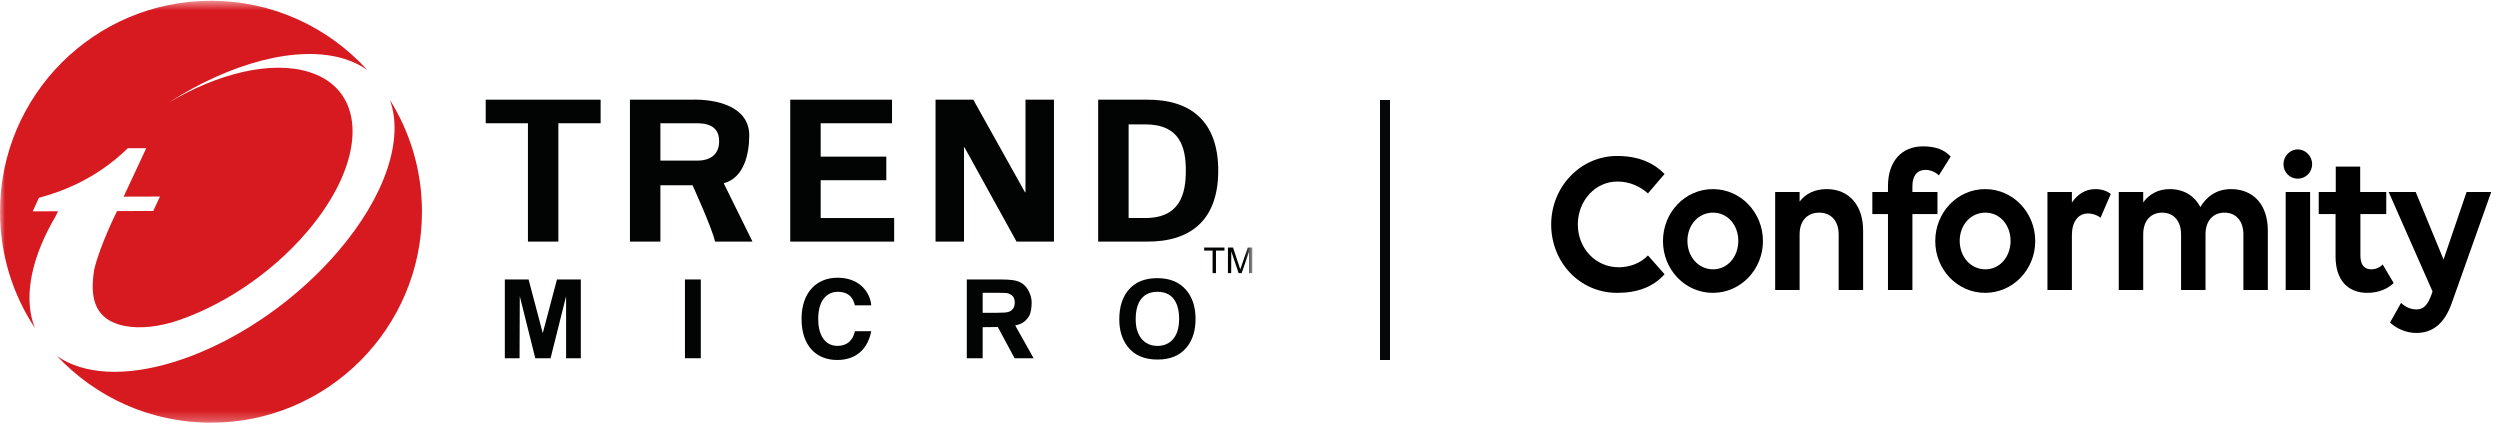 <?xml version="1.0" encoding="UTF-8"?>
<svg width="250px" height="43px" viewBox="0 0 250 43" version="1.1" xmlns="http://www.w3.org/2000/svg" xmlns:xlink="http://www.w3.org/1999/xlink">
    <!-- Generator: Sketch 61 (89581) - https://sketch.com -->
    <title>Trend Micro | Conformity logo</title>
    <desc>Created with Sketch.</desc>
    <defs>
        <polygon id="path-1" points="0 42.735 125.231 42.735 125.231 0.541 0 0.541"></polygon>
    </defs>
    <g id="Page-1" stroke="none" stroke-width="1" fill="none" fill-rule="evenodd">
        <g id="Product-Dashboard" transform="translate(-28, -19)">
            <g id="Trend-Micro-|-Conformity-logo" transform="translate(28, 18)">
                <g id="Group-22" transform="translate(0, 0.5)">
                    <polygon id="Fill-1" fill="#020303" points="48.571 10.468 60.062 10.468 60.062 12.826 55.836 12.826 55.836 24.66 52.794 24.66 52.794 12.826 48.571 12.826"></polygon>
                    <g id="Group-21" transform="translate(0, 0.037)">
                        <path d="M66.039,18.99 L69.255,18.99 C69.255,18.99 71.248,23.361 71.503,24.623 L75.25,24.623 L72.371,18.788 C74.4,18.264 74.925,15.845 74.925,14.008 C74.925,11.127 71.714,10.341 69.02,10.431 L62.994,10.431 L62.994,24.623 L66.039,24.623 L66.039,18.99 Z M66.039,12.789 L69.796,12.789 C71.127,12.809 71.913,13.337 71.913,14.586 C71.913,15.837 71.127,16.503 69.796,16.522 L66.039,16.522 L66.039,12.789 Z" id="Fill-2" fill="#020303"></path>
                        <polygon id="Fill-4" fill="#020303" points="79.024 10.431 89.202 10.431 89.202 12.789 82.068 12.789 82.068 16.126 88.631 16.126 88.631 18.485 82.068 18.485 82.068 22.266 89.416 22.266 89.416 24.623 79.024 24.623"></polygon>
                        <polygon id="Fill-6" fill="#020303" points="101.654 24.623 96.443 15.187 96.401 15.227 96.401 24.623 93.555 24.623 93.555 10.431 97.329 10.431 102.509 19.705 102.549 19.667 102.549 10.431 105.396 10.431 105.396 24.623"></polygon>
                        <path d="M109.817,24.623 L114.649,24.623 C119.072,24.663 121.824,22.462 121.824,17.527 C121.824,12.593 119.072,10.393 114.649,10.431 L109.817,10.431 L109.817,24.623 Z M112.862,12.901 L114.437,12.901 C118.051,12.861 118.583,15.266 118.583,17.527 C118.583,19.789 118.051,22.307 114.437,22.265 L112.862,22.265 L112.862,12.901 Z" id="Fill-8" fill="#020303"></path>
                        <polygon id="Fill-10" fill="#020303" points="58.082 36.287 56.61 36.287 56.61 30.083 55.058 36.287 53.529 36.287 51.979 30.083 51.956 36.287 50.482 36.287 50.482 28.409 52.859 28.409 54.276 33.776 55.697 28.409 58.082 28.409"></polygon>
                        <mask id="mask-2" fill="white">
                            <use xlink:href="#path-1"></use>
                        </mask>
                        <g id="Clip-13"></g>
                        <polygon id="Fill-12" fill="#020303" mask="url(#mask-2)" points="68.495 36.287 70.081 36.287 70.081 28.409 68.495 28.409"></polygon>
                        <path d="M101.522,33.01 C101.522,33.01 101.881,32.923 102.013,32.864 C102.395,32.71 102.693,32.428 102.897,32.085 C103.114,31.731 103.166,31.123 103.166,30.684 C103.166,30.267 103.013,29.813 102.809,29.455 C102.573,29.045 102.248,28.762 101.83,28.608 C101.632,28.541 101.448,28.496 101.28,28.474 C100.978,28.43 100.558,28.409 100.025,28.409 L96.68,28.409 L96.68,36.287 L98.266,36.287 L98.266,33.182 L99.78,33.165 L101.459,36.287 L103.363,36.287 L101.522,33.01 Z M101.382,31.203 C101.283,31.417 101.113,31.563 100.874,31.644 C100.748,31.689 100.597,31.713 100.421,31.722 C100.239,31.735 99.972,31.742 99.63,31.742 L99.444,31.742 L98.266,31.742 L98.266,29.744 L99.51,29.744 C100.081,29.744 100.447,29.749 100.609,29.763 C100.775,29.776 100.93,29.829 101.069,29.916 C101.22,30.005 101.321,30.114 101.382,30.247 C101.445,30.386 101.477,30.543 101.477,30.718 C101.477,30.903 101.445,31.063 101.382,31.203 L101.382,31.203 Z" id="Fill-14" fill="#020303" mask="url(#mask-2)"></path>
                        <path d="M118.609,29.456 C117.932,28.669 116.973,28.278 115.736,28.278 C114.519,28.278 113.579,28.645 112.919,29.378 C112.26,30.111 111.928,31.117 111.928,32.391 C111.928,33.478 112.197,34.374 112.734,35.087 C113.398,35.974 114.408,36.419 115.756,36.419 C117.05,36.419 118.029,35.999 118.695,35.164 C119.266,34.445 119.556,33.51 119.556,32.36 C119.556,31.156 119.239,30.187 118.609,29.456 M117.141,34.547 C116.769,34.884 116.303,35.054 115.744,35.054 C115.299,35.054 114.914,34.946 114.592,34.734 C114.335,34.567 114.124,34.343 113.962,34.064 C113.838,33.851 113.749,33.634 113.69,33.414 C113.61,33.115 113.568,32.76 113.568,32.349 C113.568,31.615 113.708,31.016 113.984,30.553 C114.354,29.948 114.94,29.643 115.744,29.643 C116.596,29.643 117.201,29.979 117.561,30.654 C117.795,31.093 117.914,31.65 117.914,32.326 C117.914,33.339 117.657,34.08 117.141,34.547" id="Fill-15" fill="#020303" mask="url(#mask-2)"></path>
                        <path d="M85.489,30.995 C85.361,30.526 85.109,29.644 83.758,29.644 C82.974,29.644 81.82,30.168 81.82,32.381 C81.82,33.788 82.375,35.051 83.758,35.051 C84.663,35.051 85.294,34.54 85.489,33.58 L87.123,33.58 C86.799,35.28 85.686,36.462 83.726,36.462 C81.646,36.462 80.155,35.064 80.155,32.36 C80.155,29.622 81.733,28.234 83.747,28.234 C86.089,28.234 87.039,29.84 87.123,30.995 L85.489,30.995 Z" id="Fill-16" fill="#020303" mask="url(#mask-2)"></path>
                        <polygon id="Fill-17" fill="#020303" mask="url(#mask-2)" points="122.446 25.521 121.597 25.521 121.597 27.777 121.259 27.777 121.259 25.521 120.416 25.521 120.416 25.217 122.446 25.217"></polygon>
                        <path d="M125.231,27.778 L124.907,27.778 L124.907,25.634 L124.164,27.778 L123.861,27.778 L123.128,25.598 L123.119,27.778 L122.793,27.778 L122.793,25.216 L123.303,25.216 L123.906,27.03 C123.91,27.035 123.93,27.105 123.973,27.24 C124.002,27.322 124.018,27.378 124.023,27.409 L124.167,26.997 L124.78,25.216 L125.231,25.216 L125.231,27.778 Z" id="Fill-18" fill="#020303" mask="url(#mask-2)"></path>
                        <path d="M3.844,25.666 C3.85,25.642 3.86,25.621 3.871,25.594 C3.897,25.52 3.928,25.442 3.955,25.368 C3.981,25.299 4.009,25.232 4.036,25.164 C4.047,25.132 4.062,25.101 4.073,25.071 C4.467,24.099 4.962,23.101 5.561,22.09 C5.641,21.921 5.721,21.757 5.802,21.591 L3.276,21.597 L3.89,20.244 C5.977,19.674 9.456,18.511 12.777,15.291 L12.876,15.284 L14.624,15.284 L12.363,20.128 L15.994,20.117 L15.327,21.56 L11.703,21.572 C11.703,21.572 10.002,24.972 9.425,27.403 C8.977,30.117 9.417,32.143 11.849,32.901 C13.35,33.367 15.225,33.26 17.244,32.688 C21.942,31.224 26.965,27.994 30.639,23.719 C36.69,16.691 36.809,9.499 30.908,7.664 C27.122,6.486 21.784,7.794 16.843,10.739 C23.003,6.765 29.777,4.9 34.45,6.355 C35.327,6.628 36.085,7.004 36.731,7.467 C32.87,3.212 27.296,0.541 21.096,0.541 C9.446,0.541 0,9.986 0,21.637 C0,25.94 1.29,29.937 3.498,33.274 C2.663,31.212 2.781,28.569 3.844,25.666" id="Fill-19" fill="#D71920" mask="url(#mask-2)"></path>
                        <path d="M38.984,10.446 C40.395,14.277 38.631,20 33.758,25.662 C26.442,34.169 14.886,39.313 7.951,37.154 C7.09,36.887 6.342,36.518 5.704,36.063 C9.553,40.17 15.024,42.735 21.096,42.735 C32.75,42.735 42.196,33.29 42.196,21.637 C42.196,17.525 41.015,13.69 38.984,10.446" id="Fill-20" fill="#D71920" mask="url(#mask-2)"></path>
                    </g>
                </g>
                <g id="Logo-/-CC-logo-/-Cloud-Conformity-dk-purple" transform="translate(103.323, 10.5)">
                    <g id="Conformity" transform="translate(0, 5)" fill="#000000">
                        <g transform="translate(51.795, 0.135)">
                            <path d="M9.676,4.706 C8.915,4.03 7.893,3.519 6.611,3.519 C4.408,3.519 2.664,5.442 2.664,7.816 C2.664,10.169 4.407,12.092 6.771,12.092 C7.873,12.092 8.975,11.663 9.676,10.906 L11.339,12.788 C10.197,14.057 8.654,14.65 6.591,14.65 C2.845,14.65 2.39808173e-14,11.581 2.39808173e-14,7.816 C2.39808173e-14,4.031 2.945,0.962 6.591,0.962 C8.755,0.962 10.258,1.658 11.339,2.763 L9.676,4.706 Z" id="Path"></path>
                            <path d="M11.179,9.473 C11.179,6.608 13.383,4.276 16.168,4.276 C18.953,4.276 21.177,6.608 21.177,9.473 C21.177,12.318 18.954,14.65 16.168,14.65 C13.383,14.65 11.179,12.318 11.179,9.473 Z M18.712,9.453 C18.712,7.877 17.651,6.629 16.188,6.629 C14.706,6.629 13.624,7.877 13.624,9.453 C13.624,11.028 14.706,12.297 16.188,12.297 C17.651,12.297 18.712,11.028 18.712,9.453 Z" id="Shape" fill-rule="nonzero"></path>
                            <path d="M24.843,14.364 L22.399,14.364 L22.399,4.563 L24.843,4.563 L24.843,5.525 C25.445,4.726 26.366,4.276 27.548,4.276 C29.772,4.276 31.194,5.872 31.194,8.43 L31.194,14.364 L28.749,14.364 L28.749,8.798 C28.749,7.468 27.988,6.63 26.807,6.63 C25.584,6.63 24.843,7.468 24.843,8.798 L24.843,14.364 L24.843,14.364 Z" id="Path"></path>
                            <path d="M38.768,2.906 C38.468,2.599 37.946,2.353 37.446,2.353 C36.624,2.353 36.123,2.906 36.123,3.969 L36.123,4.562 L38.628,4.562 L38.628,6.772 L36.123,6.772 L36.123,14.363 L33.679,14.363 L33.679,6.772 L32.116,6.772 L32.116,4.562 L33.679,4.562 L33.679,3.99 C33.679,1.494 35.041,-1.26121336e-13 37.185,-1.26121336e-13 C38.487,-1.26121336e-13 39.349,0.368 39.95,1.023 L38.768,2.906 Z" id="Path"></path>
                            <path d="M38.407,9.473 C38.407,6.608 40.611,4.276 43.396,4.276 C46.181,4.276 48.405,6.608 48.405,9.473 C48.405,12.318 46.181,14.65 43.396,14.65 C40.611,14.65 38.407,12.318 38.407,9.473 Z M45.94,9.453 C45.94,7.877 44.879,6.629 43.417,6.629 C41.934,6.629 40.852,7.877 40.852,9.453 C40.852,11.028 41.934,12.297 43.417,12.297 C44.879,12.297 45.94,11.028 45.94,9.453 Z" id="Shape" fill-rule="nonzero"></path>
                            <path d="M52.071,14.364 L49.627,14.364 L49.627,4.563 L52.071,4.563 L52.071,5.627 C52.612,4.808 53.414,4.276 54.415,4.276 C55.057,4.276 55.578,4.461 55.958,4.767 L54.936,7.141 C54.616,6.875 54.135,6.711 53.674,6.711 C52.693,6.711 52.071,7.55 52.071,8.88 L52.071,14.364 L52.071,14.364 Z" id="Path"></path>
                            <path d="M59.203,14.364 L56.759,14.364 L56.759,4.563 L59.203,4.563 L59.203,5.606 C59.785,4.788 60.706,4.276 61.848,4.276 C63.251,4.276 64.332,4.931 64.913,6.077 C65.474,5.116 66.456,4.276 67.978,4.276 C70.202,4.276 71.665,5.811 71.665,8.43 L71.665,14.364 L69.221,14.364 L69.221,8.798 C69.221,7.469 68.479,6.63 67.338,6.63 C66.155,6.63 65.434,7.469 65.434,8.798 L65.434,14.364 L62.989,14.364 L62.989,8.798 C62.989,7.469 62.249,6.63 61.106,6.63 C59.924,6.63 59.203,7.469 59.203,8.798 L59.203,14.364 L59.203,14.364 Z" id="Path"></path>
                            <path d="M73.229,1.78 C73.229,0.982 73.87,0.307 74.651,0.307 C75.453,0.307 76.094,0.982 76.094,1.78 C76.094,2.598 75.453,3.233 74.651,3.233 C73.87,3.233 73.229,2.598 73.229,1.78 Z M75.894,14.364 L73.449,14.364 L73.449,4.563 L75.894,4.563 L75.894,14.364 Z" id="Shape" fill-rule="nonzero"></path>
                            <path d="M76.755,4.563 L78.458,4.563 L78.458,2.026 L80.902,2.026 L80.902,4.563 L83.507,4.563 L83.507,6.772 L80.922,6.772 L80.922,10.926 C80.922,11.847 81.303,12.297 82.024,12.297 C82.465,12.297 82.906,12.092 83.146,11.806 L84.248,13.668 C83.707,14.2 82.806,14.65 81.624,14.65 C79.68,14.65 78.438,13.402 78.438,11.008 L78.438,6.772 L76.755,6.772 L76.755,4.563 L76.755,4.563 Z" id="Path"></path>
                            <path d="M89.237,11.315 L91.541,4.563 L94.006,4.563 L90.079,15.612 C89.338,17.76 88.115,18.661 86.512,18.661 C85.49,18.661 84.509,18.21 83.888,17.617 L84.99,15.652 C85.45,16.102 85.991,16.307 86.532,16.307 C87.214,16.307 87.654,15.898 88.055,14.752 L88.135,14.507 L83.748,4.563 L86.452,4.563 L89.237,11.315 Z" id="Path"></path>
                        </g>
                    </g>
                    <rect id="Rectangle" fill="#050708" x="34.677" y="0.5" width="1" height="26"></rect>
                </g>
            </g>
        </g>
    </g>
</svg>